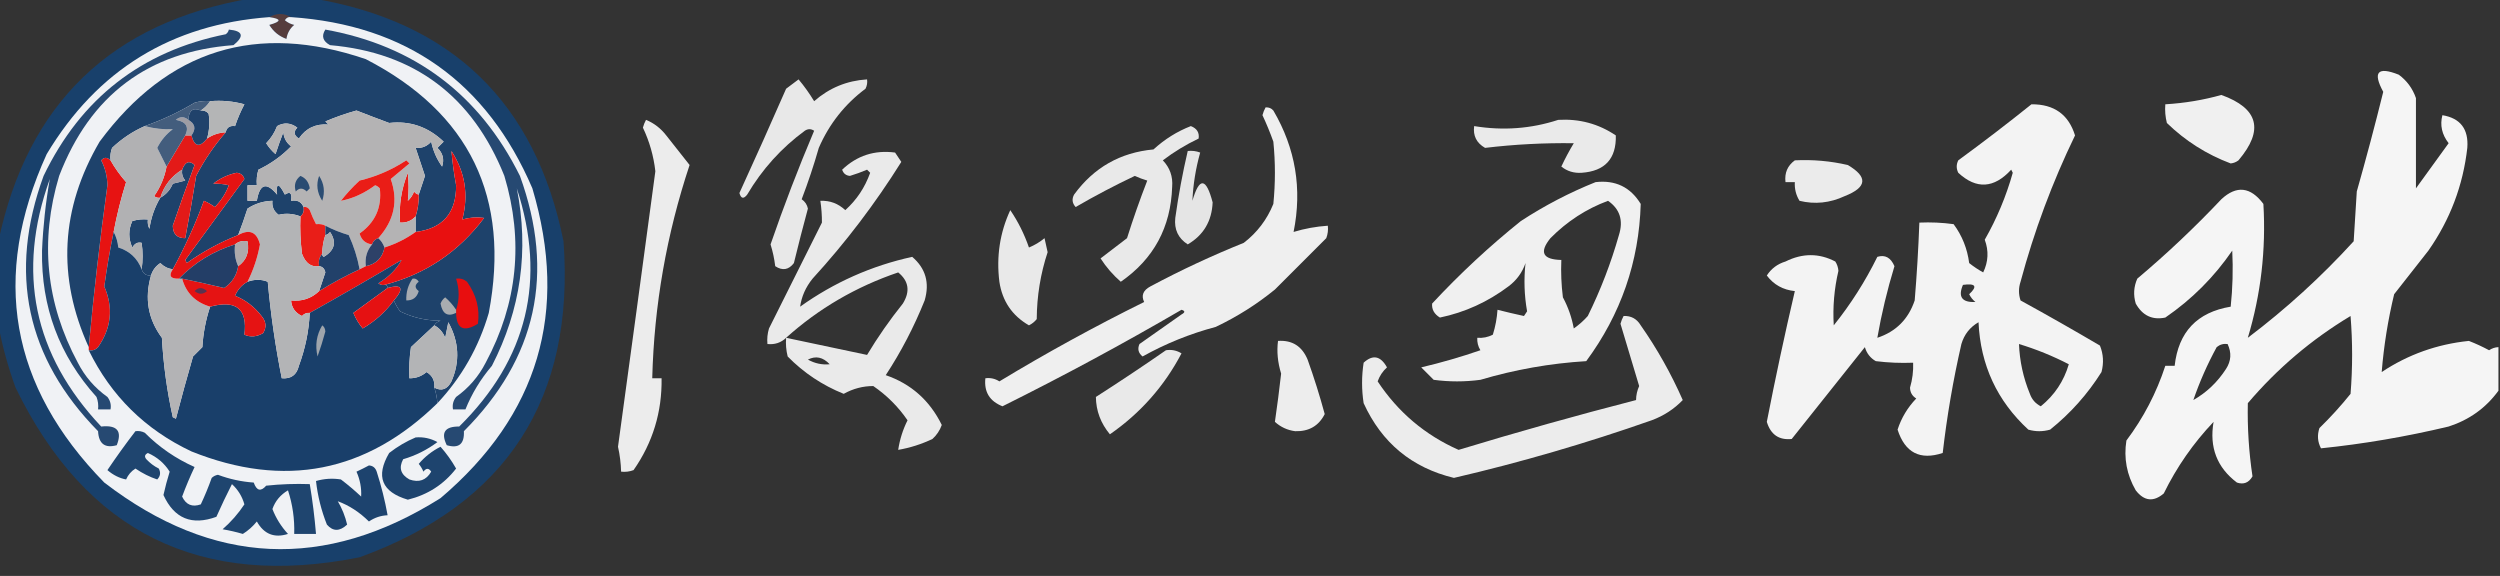<?xml version="1.0" encoding="UTF-8"?>
<!DOCTYPE svg PUBLIC "-//W3C//DTD SVG 1.1//EN" "http://www.w3.org/Graphics/SVG/1.1/DTD/svg11.dtd">
<svg xmlns="http://www.w3.org/2000/svg" version="1.1" width="803px" height="185px" style="shape-rendering:geometricPrecision; text-rendering:geometricPrecision; image-rendering:optimizeQuality; fill-rule:evenodd; clip-rule:evenodd" xmlns:xlink="http://www.w3.org/1999/xlink">
<rect width="100%" height="100%" fill="#333333" stroke="none"/>
<g><path style="opacity:1" fill="#18406b" d="M 80.5,-0.5 C 87.167,-0.5 93.833,-0.5 100.5,-0.5C 145.178,7.011 172.012,33.011 181,77.5C 184.694,127.971 162.861,161.804 115.5,179C 64.445,189.208 27.612,171.041 5,124.5C 2.583,117.87 0.749,111.203 -0.5,104.5C -0.5,95.5 -0.5,86.5 -0.5,77.5C 8.808,33.193 35.808,7.193 80.5,-0.5 Z"/></g>
<g><path style="opacity:1" fill="#563d3d" d="M 86.5,5.5 C 88.833,4.167 91.167,4.167 93.5,5.5C 92.624,5.369 91.957,5.702 91.5,6.5C 92.376,7.251 93.376,7.751 94.5,8C 93.107,9.171 92.273,10.671 92,12.5C 89.638,11.648 87.805,10.148 86.5,8C 90.456,6.886 90.456,6.053 86.5,5.5 Z"/></g>
<g><path style="opacity:0.953" fill="#fefefe" d="M 802.5,111.5 C 802.5,116.167 802.5,120.833 802.5,125.5C 798.474,131.026 793.14,134.859 786.5,137C 772.792,140.268 759.125,142.601 745.5,144C 744.409,141.936 744.242,139.769 745,137.5C 748.567,134.023 751.9,130.356 755,126.5C 755.667,118.167 755.667,109.833 755,101.5C 742.482,109.016 731.482,118.349 722,129.5C 721.838,137.408 722.338,145.242 723.5,153C 722.328,155.055 720.661,155.722 718.5,155C 712.092,150.161 709.592,143.661 711,135.5C 704.498,142.339 699.164,150.005 695,158.5C 691.706,161.311 688.706,160.978 686,157.5C 683.109,152.501 682.109,147.167 683,141.5C 688.488,134.191 692.655,126.191 695.5,117.5C 696.5,117.5 697.5,117.5 698.5,117.5C 699.706,106.628 705.706,100.294 716.5,98.5C 717.134,92.504 717.3,86.504 717,80.5C 711.167,89 704,96.167 695.5,102C 691.328,102.868 688.162,101.368 686,97.5C 685.182,94.773 685.348,92.106 686.5,89.5C 695.953,81.549 704.953,73.049 713.5,64C 718.376,59.477 722.876,59.977 727,65.5C 727.867,80.221 726.201,94.554 722,108.5C 734.283,99.217 745.617,88.884 756,77.5C 756.333,72.167 756.667,66.833 757,61.5C 760.032,50.821 762.865,40.154 765.5,29.5C 762.039,23.126 763.706,21.293 770.5,24C 773.106,25.938 774.939,28.438 776,31.5C 776.028,41.29 776.028,50.957 776,60.5C 779.5,55.667 783,50.833 786.5,46C 784.33,43.197 783.663,40.197 784.5,37C 790.284,37.967 792.951,41.467 792.5,47.5C 791.129,59.573 786.962,70.573 780,80.5C 776.333,85.167 772.667,89.833 769,94.5C 767.008,102.781 765.675,111.115 765,119.5C 773.465,113.879 782.799,110.546 793,109.5C 795.227,110.363 797.393,111.363 799.5,112.5C 800.417,111.873 801.417,111.539 802.5,111.5 Z M 704.5,128.5 C 706.509,122.65 709.009,116.983 712,111.5C 713.011,110.663 714.178,110.33 715.5,110.5C 716.823,113.281 716.656,115.947 715,118.5C 712.268,122.734 708.768,126.067 704.5,128.5 Z"/></g>
<g><path style="opacity:0.887" fill="#fefefe" d="M 256.5,25.5 C 258.346,27.7 260.012,30.033 261.5,32.5C 266.373,28.23 272.04,25.896 278.5,25.5C 278.649,26.552 278.483,27.552 278,28.5C 271.336,33.482 266.336,39.816 263,47.5C 261.391,53.112 259.558,58.612 257.5,64C 258.574,64.739 259.241,65.739 259.5,67C 257.922,72.812 256.422,78.645 255,84.5C 253.33,86.698 251.33,87.032 249,85.5C 248.713,83.109 248.213,80.776 247.5,78.5C 251.76,66.152 256.426,53.986 261.5,42C 260.5,41.333 259.5,41.333 258.5,42C 250.968,47.535 244.801,54.369 240,62.5C 238.844,63.993 238.01,63.826 237.5,62C 242.597,50.875 247.597,39.709 252.5,28.5C 253.901,27.479 255.235,26.479 256.5,25.5 Z"/></g>
<g><path style="opacity:0.933" fill="#fefefe" d="M 713.5,30.5 C 725.426,34.784 727.259,41.784 719,51.5C 718.275,52.059 717.442,52.392 716.5,52.5C 708.755,49.585 701.922,45.252 696,39.5C 695.505,37.527 695.338,35.527 695.5,33.5C 701.732,33.128 707.732,32.128 713.5,30.5 Z"/></g>
<g><path style="opacity:0.945" fill="#fefefe" d="M 652.5,33.5 C 659.759,33.443 664.426,36.777 666.5,43.5C 659.199,58.565 653.365,74.231 649,90.5C 648.333,92.5 648.333,94.5 649,96.5C 657.581,101.207 666.081,106.04 674.5,111C 675.61,113.737 675.777,116.571 675,119.5C 670.536,126.596 665.036,132.762 658.5,138C 656.167,138.667 653.833,138.667 651.5,138C 641.454,128.738 636.12,117.238 635.5,103.5C 632.744,105.091 630.911,107.424 630,110.5C 627.347,122.071 625.347,133.738 624,145.5C 616.718,147.908 611.885,145.408 609.5,138C 610.72,134.232 612.72,130.898 615.5,128C 614.196,127.196 613.529,126.029 613.5,124.5C 614.269,121.885 614.603,119.219 614.5,116.5C 610.486,116.666 606.486,116.499 602.5,116C 600.741,114.992 599.574,113.492 599,111.5C 591.167,121.333 583.333,131.167 575.5,141C 571.407,141.428 568.74,139.594 567.5,135.5C 570.247,121.433 573.247,107.433 576.5,93.5C 572.732,93.118 569.732,91.451 567.5,88.5C 568.924,86.282 570.924,84.782 573.5,84C 578.953,81.277 584.286,81.277 589.5,84C 590.081,84.893 590.415,85.893 590.5,87C 589.149,92.783 588.649,98.616 589,104.5C 594.456,97.702 599.123,90.369 603,82.5C 605.482,81.731 607.315,82.731 608.5,85.5C 606.173,93.138 604.339,100.805 603,108.5C 608.974,106.526 612.974,102.526 615,96.5C 615.69,88.174 616.19,79.841 616.5,71.5C 620.182,71.335 623.848,71.501 627.5,72C 630.237,75.705 631.903,79.871 632.5,84.5C 633.914,85.624 635.414,86.624 637,87.5C 638.659,84.055 638.826,80.555 637.5,77C 641.372,70.222 644.372,63.055 646.5,55.5C 646.333,55.167 646.167,54.833 646,54.5C 640.478,60.538 634.811,60.872 629,55.5C 628.333,54.167 628.333,52.833 629,51.5C 637.018,45.636 644.852,39.636 652.5,33.5 Z M 630.5,91.5 C 634.584,90.945 635.251,91.945 632.5,94.5C 632.977,95.478 633.643,96.311 634.5,97C 630.185,97.196 628.851,95.363 630.5,91.5 Z M 648.5,110.5 C 654.039,112.179 659.372,114.346 664.5,117C 662.91,122.426 659.91,126.926 655.5,130.5C 653.803,129.636 652.637,128.303 652,126.5C 649.882,121.362 648.715,116.029 648.5,110.5 Z"/></g>
<g><path style="opacity:0.923" fill="#fefefe" d="M 406.5,34.5 C 407.496,34.414 408.329,34.748 409,35.5C 416.131,47.656 418.297,60.656 415.5,74.5C 419.085,73.417 422.751,72.751 426.5,72.5C 426.657,73.873 426.49,75.207 426,76.5C 420.5,82 415,87.5 409.5,93C 403.673,97.75 397.34,101.75 390.5,105C 382.249,107.193 374.416,110.36 367,114.5C 365.635,113.407 365.301,112.074 366,110.5C 370.5,107.333 375,104.167 379.5,101C 380.696,100.346 380.696,99.846 379.5,99.5C 360.701,110.453 341.535,120.787 322,130.5C 317.873,128.878 316.04,125.878 316.5,121.5C 318.144,121.286 319.644,121.62 321,122.5C 336.099,113.365 351.599,104.865 367.5,97C 366.5,94.909 367.167,93.243 369.5,92C 379.259,86.787 389.259,82.12 399.5,78C 403.787,74.71 406.953,70.543 409,65.5C 409.667,58.833 409.667,52.167 409,45.5C 407.971,42.61 406.805,39.776 405.5,37C 405.743,36.098 406.077,35.265 406.5,34.5 Z"/></g>
<g><path style="opacity:0.907" fill="#fefefe" d="M 207.5,38.5 C 210.056,39.543 212.223,41.21 214,43.5C 216.514,46.678 219.014,49.844 221.5,53C 214.097,75.252 210.097,98.085 209.5,121.5C 210.5,121.5 211.5,121.5 212.5,121.5C 212.668,132.334 209.668,142.167 203.5,151C 202.207,151.49 200.873,151.657 199.5,151.5C 199.428,148.807 199.095,146.14 198.5,143.5C 202.541,114.006 206.541,84.506 210.5,55C 209.944,50.108 208.611,45.442 206.5,41C 206.743,40.098 207.077,39.265 207.5,38.5 Z"/></g>
<g><path style="opacity:0.899" fill="#fefefe" d="M 500.5,38.5 C 507.305,38.099 513.472,39.766 519,43.5C 519.182,50.986 515.516,54.986 508,55.5C 505.53,55.66 503.364,54.993 501.5,53.5C 502.706,50.921 504.039,48.421 505.5,46C 495.929,45.872 486.429,46.372 477,47.5C 474.259,45.933 473.092,43.599 473.5,40.5C 482.778,42.021 491.778,41.354 500.5,38.5 Z"/></g>
<g><path style="opacity:0.897" fill="#fefefe" d="M 382.5,40.5 C 384.446,41.254 385.279,42.588 385,44.5C 380.881,46.471 377.047,48.804 373.5,51.5C 375.766,53.87 376.766,56.703 376.5,60C 376.065,73.019 370.565,83.185 360,90.5C 357.483,88.316 355.317,85.816 353.5,83C 356.333,80.833 359.167,78.667 362,76.5C 363.971,70.252 366.138,64.086 368.5,58C 367.128,57.598 365.795,57.098 364.5,56.5C 358.009,59.578 351.675,62.912 345.5,66.5C 344.386,65.277 344.219,63.944 345,62.5C 351.343,53.814 359.843,48.981 370.5,48C 374.093,44.711 378.093,42.211 382.5,40.5 Z"/></g>
<g><path style="opacity:0.899" fill="#fefefe" d="M 252.5,108.5 C 250.858,110.081 248.858,110.747 246.5,110.5C 246.34,108.801 246.506,107.134 247,105.5C 252.667,94.167 258.333,82.833 264,71.5C 264.018,69.203 263.851,66.87 263.5,64.5C 266.588,64.377 269.255,65.377 271.5,67.5C 275.145,64.226 277.812,60.226 279.5,55.5C 279.167,55.167 278.833,54.833 278.5,54.5C 276.705,55.265 274.872,55.932 273,56.5C 271.72,56.386 270.887,55.72 270.5,54.5C 275.265,49.968 280.932,48.134 287.5,49C 288.167,50 288.833,51 289.5,52C 281.151,65.352 271.651,77.852 261,89.5C 258.796,92.23 257.463,95.23 257,98.5C 267.92,90.706 279.92,85.373 293,82.5C 297.321,86.181 298.654,90.848 297,96.5C 293.567,105.037 289.401,113.037 284.5,120.5C 292.636,123.296 298.636,128.629 302.5,136.5C 301.872,138.258 300.872,139.758 299.5,141C 295.979,142.674 292.313,143.84 288.5,144.5C 288.998,141.171 289.998,138.005 291.5,135C 288.543,130.675 284.876,127.009 280.5,124C 277.169,123.996 274.002,124.829 271,126.5C 264.14,123.74 258.14,119.74 253,114.5C 252.505,112.527 252.338,110.527 252.5,108.5 Z M 252.5,108.5 C 262.943,99.105 274.943,92.105 288.5,87.5C 291.905,90.266 292.405,93.6 290,97.5C 285.797,102.738 281.964,108.238 278.5,114C 269.889,112.183 261.223,110.35 252.5,108.5 Z M 259.5,115.5 C 262.019,114.206 264.352,114.706 266.5,117C 264.041,117.239 261.707,116.739 259.5,115.5 Z"/></g>
<g><path style="opacity:0.878" fill="#fefefe" d="M 381.5,48.5 C 382.873,48.343 384.207,48.51 385.5,49C 384.068,54.093 383.234,59.259 383,64.5C 385.226,56.83 387.393,56.997 389.5,65C 389.239,71.034 386.573,75.534 381.5,78.5C 378.433,76.531 377.1,73.698 377.5,70C 378.514,62.762 379.848,55.595 381.5,48.5 Z"/></g>
<g><path style="opacity:0.904" fill="#fefefe" d="M 576.5,51.5 C 582.245,51.211 587.912,51.711 593.5,53C 600.053,56.834 599.72,60.168 592.5,63C 587.756,65.205 582.923,65.705 578,64.5C 576.872,62.655 576.372,60.655 576.5,58.5C 575.5,58.5 574.5,58.5 573.5,58.5C 573.15,55.547 574.15,53.213 576.5,51.5 Z"/></g>
<g><path style="opacity:0.927" fill="#fefefe" d="M 512.5,58.5 C 518.872,57.77 523.706,60.103 527,65.5C 526.456,84.104 520.623,100.937 509.5,116C 497.933,116.706 486.6,118.706 475.5,122C 470.5,122.667 465.5,122.667 460.5,122C 459.167,120.667 457.833,119.333 456.5,118C 462.952,116.479 469.285,114.645 475.5,112.5C 474.754,111.264 474.421,109.93 474.5,108.5C 476.262,108.643 477.929,108.309 479.5,107.5C 480.318,104.893 480.818,102.226 481,99.5C 483.796,100.211 486.63,100.878 489.5,101.5C 489.833,101 490.167,100.5 490.5,100C 489.593,94.846 489.426,89.68 490,84.5C 488.939,87.562 487.106,90.062 484.5,92C 477.828,97.006 470.495,100.339 462.5,102C 460.671,100.887 459.837,99.387 460,97.5C 468.898,87.932 478.398,79.099 488.5,71C 496.152,66.009 504.152,61.842 512.5,58.5 Z M 516.5,64.5 C 520.314,67.152 521.481,70.819 520,75.5C 517.452,84.48 514.118,93.147 510,101.5C 508.649,103.019 507.149,104.352 505.5,105.5C 504.858,101.977 503.692,98.644 502,95.5C 501.501,91.514 501.334,87.514 501.5,83.5C 495.501,83.364 494.334,81.031 498,76.5C 503.373,71.077 509.54,67.077 516.5,64.5 Z"/></g>
<g><path style="opacity:1" fill="#f0f2f5" d="M 86.5,5.5 C 90.456,6.053 90.456,6.886 86.5,8C 87.805,10.148 89.638,11.648 92,12.5C 92.273,10.671 93.107,9.171 94.5,8C 93.376,7.751 92.376,7.251 91.5,6.5C 91.957,5.702 92.624,5.369 93.5,5.5C 130.537,8.036 156.371,26.369 171,60.5C 182.78,100.153 172.947,133.32 141.5,160C 104.32,183.408 68.32,181.741 33.5,155C 3.212,124.107 -2.955,88.94 15,49.5C 31.203,22.48 55.037,7.813 86.5,5.5 Z"/></g>
<g><path style="opacity:1" fill="#e71312" d="M 35.5,51.5 C 36.912,53.98 38.578,56.313 40.5,58.5C 38.849,63.769 37.516,69.102 36.5,74.5C 35.316,80.258 34.316,86.091 33.5,92C 36.451,98.85 35.784,105.35 31.5,111.5C 30.675,112.386 29.675,112.719 28.5,112.5C 28.5,112.167 28.5,111.833 28.5,111.5C 30.108,94.126 32.108,76.793 34.5,59.5C 34.448,56.678 33.781,54.011 32.5,51.5C 33.425,50.438 34.425,50.438 35.5,51.5 Z"/></g>
<g><path style="opacity:1" fill="#1e426b" d="M 140.5,129.5 C 140.371,127.784 140.038,126.117 139.5,124.5C 141.829,125.749 143.662,125.082 145,122.5C 147.789,116.115 147.456,109.782 144,103.5C 143.667,105.167 143.333,106.833 143,108.5C 142.26,106.681 141.093,105.348 139.5,104.5C 139.918,103.778 140.584,103.278 141.5,103C 136.9,103.011 132.567,102.011 128.5,100C 127.695,98.887 127.028,97.721 126.5,96.5C 129.858,92.564 129.192,91.23 124.5,92.5C 124.5,91.833 124.167,91.5 123.5,91.5C 136.615,88.1 147.282,80.933 155.5,70C 153.153,69.666 150.819,69.833 148.5,70.5C 150.569,62.603 149.402,55.269 145,48.5C 145.316,52.126 145.816,55.793 146.5,59.5C 146.557,68.422 142.223,73.422 133.5,74.5C 133.5,72.833 133.5,71.167 133.5,69.5C 134.219,67.236 134.552,64.903 134.5,62.5C 135.129,60.535 135.796,58.535 136.5,56.5C 135.471,53.486 134.471,50.486 133.5,47.5C 135.492,47.672 137.158,47.005 138.5,45.5C 139.115,48.436 140.282,51.103 142,53.5C 142.756,51.191 142.256,49.191 140.5,47.5C 141.167,46.833 141.833,46.167 142.5,45.5C 137.496,40.733 131.663,38.733 125,39.5C 121.537,38.218 118.037,36.885 114.5,35.5C 111.056,36.468 107.722,37.635 104.5,39C 104.833,39.333 105.167,39.667 105.5,40C 101.394,39.694 98.228,41.194 96,44.5C 94.383,43.464 94.216,42.297 95.5,41C 93.376,39.418 91.21,39.251 89,40.5C 88.211,42.58 87.044,44.413 85.5,46C 86.319,47.319 87.319,48.486 88.5,49.5C 89.272,47.138 90.105,44.804 91,42.5C 91.199,44.403 92.032,45.903 93.5,47C 90.449,50.136 86.949,52.636 83,54.5C 82.507,56.134 82.34,57.801 82.5,59.5C 81.5,59.5 80.5,59.5 79.5,59.5C 79.5,61.167 79.5,62.833 79.5,64.5C 80.5,64.5 81.5,64.5 82.5,64.5C 83.396,59.032 85.562,58.366 89,62.5C 88.651,58.624 89.484,58.624 91.5,62.5C 93.214,61.392 93.881,62.058 93.5,64.5C 95.483,64.157 96.817,64.823 97.5,66.5C 97.737,67.791 97.404,68.791 96.5,69.5C 94.109,68.592 91.776,68.426 89.5,69C 87.963,67.89 87.296,66.39 87.5,64.5C 84.593,64.575 81.927,65.409 79.5,67C 78.57,69.907 77.57,72.74 76.5,75.5C 70.657,77.836 65.157,80.836 60,84.5C 59.833,84.167 59.667,83.833 59.5,83.5C 65.833,74.833 72.167,66.167 78.5,57.5C 78.113,56.28 77.28,55.614 76,55.5C 73.21,56.094 70.71,57.261 68.5,59C 70.313,58.954 71.979,59.12 73.5,59.5C 72.499,62.173 70.999,64.507 69,66.5C 67.915,65.707 66.748,65.04 65.5,64.5C 62.706,72.087 59.373,79.42 55.5,86.5C 53.956,86.297 52.622,85.63 51.5,84.5C 50.016,85.467 49.016,86.8 48.5,88.5C 46.973,88.573 45.973,87.906 45.5,86.5C 45.909,83.678 45.909,80.844 45.5,78C 44.258,77.689 43.258,78.189 42.5,79.5C 41.218,76.628 41.218,73.795 42.5,71C 44.134,70.507 45.801,70.34 47.5,70.5C 47.35,71.552 47.517,72.552 48,73.5C 48.523,69.858 49.69,66.524 51.5,63.5C 53.339,62.492 54.672,60.992 55.5,59C 56.833,58.667 58.167,58.333 59.5,58C 58.663,56.989 58.33,55.822 58.5,54.5C 59.465,51.915 60.799,51.415 62.5,53C 60.066,59.468 57.733,65.968 55.5,72.5C 55.545,75.189 56.879,76.523 59.5,76.5C 60.775,69.87 61.941,63.204 63,56.5C 65.664,51.364 68.831,46.697 72.5,42.5C 72.821,40.952 73.821,40.285 75.5,40.5C 76.294,38.127 77.294,35.794 78.5,33.5C 74.893,32.511 71.226,32.177 67.5,32.5C 65.801,32.34 64.134,32.507 62.5,33C 57.394,36.048 52.06,38.548 46.5,40.5C 42.61,42.219 39.11,44.552 36,47.5C 35.51,48.793 35.343,50.127 35.5,51.5C 34.425,50.438 33.425,50.438 32.5,51.5C 33.781,54.011 34.448,56.678 34.5,59.5C 32.108,76.793 30.108,94.126 28.5,111.5C 18.272,89.004 19.438,67.004 32,45.5C 53.963,15.88 82.463,7.047 117.5,19C 150.861,36.224 164.027,63.391 157,100.5C 153.778,111.533 148.278,121.2 140.5,129.5 Z"/></g>
<g><path style="opacity:1" fill="#e91b16" d="M 134.5,62.5 C 134.552,64.903 134.219,67.236 133.5,69.5C 132.18,70.942 130.514,71.609 128.5,71.5C 128.087,65.963 128.92,60.63 131,55.5C 131.32,58.54 131.32,61.54 131,64.5C 131.915,63.672 132.581,62.672 133,61.5C 133.383,62.056 133.883,62.389 134.5,62.5 Z"/></g>
<g><path style="opacity:1" fill="#e31a18" d="M 72.5,42.5 C 68.831,46.697 65.664,51.364 63,56.5C 61.941,63.204 60.775,69.87 59.5,76.5C 56.879,76.523 55.545,75.189 55.5,72.5C 57.733,65.968 60.066,59.468 62.5,53C 60.799,51.415 59.465,51.915 58.5,54.5C 55.027,56.637 52.694,59.637 51.5,63.5C 50.761,63.631 50.094,63.464 49.5,63C 51.533,60.104 52.866,56.937 53.5,53.5C 55.472,50.235 57.472,46.901 59.5,43.5C 60.167,43.5 60.833,43.5 61.5,43.5C 62.461,47.143 64.128,47.476 66.5,44.5C 68.297,43.27 70.297,42.604 72.5,42.5 Z"/></g>
<g><path style="opacity:1" fill="#9e9ba3" d="M 58.5,54.5 C 58.33,55.822 58.663,56.989 59.5,58C 58.167,58.333 56.833,58.667 55.5,59C 54.672,60.992 53.339,62.492 51.5,63.5C 52.694,59.637 55.027,56.637 58.5,54.5 Z"/></g>
<g><path style="opacity:1" fill="#b1b1b3" d="M 46.5,40.5 C 49.478,41.305 52.478,41.638 55.5,41.5C 53.367,43.09 51.701,45.09 50.5,47.5C 51.548,49.597 52.548,51.597 53.5,53.5C 52.866,56.937 51.533,60.104 49.5,63C 50.094,63.464 50.761,63.631 51.5,63.5C 49.69,66.524 48.523,69.858 48,73.5C 47.517,72.552 47.35,71.552 47.5,70.5C 45.801,70.34 44.134,70.507 42.5,71C 41.218,73.795 41.218,76.628 42.5,79.5C 43.258,78.189 44.258,77.689 45.5,78C 45.909,80.844 45.909,83.678 45.5,86.5C 44.13,82.963 41.63,80.63 38,79.5C 37.802,77.618 37.302,75.952 36.5,74.5C 37.516,69.102 38.849,63.769 40.5,58.5C 38.578,56.313 36.912,53.98 35.5,51.5C 35.343,50.127 35.51,48.793 36,47.5C 39.11,44.552 42.61,42.219 46.5,40.5 Z"/></g>
<g><path style="opacity:1" fill="#9e9da4" d="M 60.5,38.5 C 62.69,39.748 63.023,41.414 61.5,43.5C 60.833,43.5 60.167,43.5 59.5,43.5C 60.795,40.745 59.795,39.078 56.5,38.5C 57.808,37.374 59.142,37.374 60.5,38.5 Z"/></g>
<g><path style="opacity:1" fill="#435d7d" d="M 67.5,32.5 C 66.694,33.728 65.694,34.728 64.5,35.5C 61.98,34.45 60.646,35.45 60.5,38.5C 59.142,37.374 57.808,37.374 56.5,38.5C 59.795,39.078 60.795,40.745 59.5,43.5C 57.472,46.901 55.472,50.235 53.5,53.5C 52.548,51.597 51.548,49.597 50.5,47.5C 51.701,45.09 53.367,43.09 55.5,41.5C 52.478,41.638 49.478,41.305 46.5,40.5C 52.06,38.548 57.394,36.048 62.5,33C 64.134,32.507 65.801,32.34 67.5,32.5 Z"/></g>
<g><path style="opacity:1" fill="#20426b" d="M 64.5,35.5 C 65.496,35.414 66.329,35.748 67,36.5C 67.43,39.192 67.263,41.859 66.5,44.5C 64.128,47.476 62.461,47.143 61.5,43.5C 63.023,41.414 62.69,39.748 60.5,38.5C 60.646,35.45 61.98,34.45 64.5,35.5 Z"/></g>
<g><path style="opacity:1" fill="#b4b3b4" d="M 134.5,62.5 C 133.883,62.389 133.383,62.056 133,61.5C 132.581,62.672 131.915,63.672 131,64.5C 131.32,61.54 131.32,58.54 131,55.5C 128.92,60.63 128.087,65.963 128.5,71.5C 130.514,71.609 132.18,70.942 133.5,69.5C 133.5,71.167 133.5,72.833 133.5,74.5C 130.485,76.674 127.151,78.341 123.5,79.5C 123.068,78.29 122.401,77.29 121.5,76.5C 126.634,70.811 127.968,64.478 125.5,57.5C 127.5,55.833 129.5,54.167 131.5,52.5C 131.167,52.167 130.833,51.833 130.5,51.5C 125.894,54.537 120.894,56.703 115.5,58C 113.316,60.017 111.316,62.183 109.5,64.5C 113.265,63.798 116.932,62.131 120.5,59.5C 121.086,59.709 121.586,60.043 122,60.5C 122.7,66.602 120.533,71.435 115.5,75C 116.072,77.074 117.405,78.24 119.5,78.5C 117.832,80.479 117.166,82.812 117.5,85.5C 116.833,85.833 116.167,86.167 115.5,86.5C 114.799,82.699 113.632,79.032 112,75.5C 109.372,74.723 106.872,73.723 104.5,72.5C 103.769,72.058 102.769,71.891 101.5,72C 100.74,70.559 100.074,69.059 99.5,67.5C 99.043,66.703 98.376,66.369 97.5,66.5C 96.817,64.823 95.483,64.157 93.5,64.5C 93.881,62.058 93.214,61.392 91.5,62.5C 89.484,58.624 88.651,58.624 89,62.5C 85.562,58.366 83.396,59.032 82.5,64.5C 81.5,64.5 80.5,64.5 79.5,64.5C 79.5,62.833 79.5,61.167 79.5,59.5C 80.5,59.5 81.5,59.5 82.5,59.5C 82.34,57.801 82.507,56.134 83,54.5C 86.949,52.636 90.449,50.136 93.5,47C 92.032,45.903 91.199,44.403 91,42.5C 90.105,44.804 89.272,47.138 88.5,49.5C 87.319,48.486 86.319,47.319 85.5,46C 87.044,44.413 88.211,42.58 89,40.5C 91.21,39.251 93.376,39.418 95.5,41C 94.216,42.297 94.383,43.464 96,44.5C 98.228,41.194 101.394,39.694 105.5,40C 105.167,39.667 104.833,39.333 104.5,39C 107.722,37.635 111.056,36.468 114.5,35.5C 118.037,36.885 121.537,38.218 125,39.5C 131.663,38.733 137.496,40.733 142.5,45.5C 141.833,46.167 141.167,46.833 140.5,47.5C 142.256,49.191 142.756,51.191 142,53.5C 140.282,51.103 139.115,48.436 138.5,45.5C 137.158,47.005 135.492,47.672 133.5,47.5C 134.471,50.486 135.471,53.486 136.5,56.5C 135.796,58.535 135.129,60.535 134.5,62.5 Z"/></g>
<g><path style="opacity:1" fill="#2b4d73" d="M 102.5,56.5 C 104.117,58.98 104.45,61.646 103.5,64.5C 101.83,61.887 101.497,59.221 102.5,56.5 Z"/></g>
<g><path style="opacity:1" fill="#294b72" d="M 96.5,56.5 C 98.185,57.184 99.185,58.517 99.5,60.5C 99.167,60.833 98.833,61.167 98.5,61.5C 97.28,60.289 96.113,60.289 95,61.5C 94.36,59.457 94.86,57.79 96.5,56.5 Z"/></g>
<g><path style="opacity:1" fill="#ea1d17" d="M 121.5,76.5 C 120.5,76.833 119.833,77.5 119.5,78.5C 117.405,78.24 116.072,77.074 115.5,75C 120.533,71.435 122.7,66.602 122,60.5C 121.586,60.043 121.086,59.709 120.5,59.5C 116.932,62.131 113.265,63.798 109.5,64.5C 111.316,62.183 113.316,60.017 115.5,58C 120.894,56.703 125.894,54.537 130.5,51.5C 130.833,51.833 131.167,52.167 131.5,52.5C 129.5,54.167 127.5,55.833 125.5,57.5C 127.968,64.478 126.634,70.811 121.5,76.5 Z"/></g>
<g><path style="opacity:1" fill="#b4b5b6" d="M 67.5,32.5 C 71.226,32.177 74.893,32.511 78.5,33.5C 77.294,35.794 76.294,38.127 75.5,40.5C 73.821,40.285 72.821,40.952 72.5,42.5C 70.297,42.604 68.297,43.27 66.5,44.5C 67.263,41.859 67.43,39.192 67,36.5C 66.329,35.748 65.496,35.414 64.5,35.5C 65.694,34.728 66.694,33.728 67.5,32.5 Z"/></g>
<g><path style="opacity:1" fill="#e81010" d="M 123.5,91.5 C 122.761,91.631 122.094,91.464 121.5,91C 124.837,88.998 127.337,86.498 129,83.5C 119.186,89.32 109.352,94.987 99.5,100.5C 98.504,100.414 97.671,100.748 97,101.5C 94.828,100.491 93.662,98.824 93.5,96.5C 97.003,96.871 100.003,95.871 102.5,93.5C 106.674,90.912 111.007,88.579 115.5,86.5C 116.167,86.167 116.833,85.833 117.5,85.5C 120.838,84.823 122.838,82.823 123.5,79.5C 127.151,78.341 130.485,76.674 133.5,74.5C 142.223,73.422 146.557,68.422 146.5,59.5C 145.816,55.793 145.316,52.126 145,48.5C 149.402,55.269 150.569,62.603 148.5,70.5C 150.819,69.833 153.153,69.666 155.5,70C 147.282,80.933 136.615,88.1 123.5,91.5 Z"/></g>
<g><path style="opacity:0.895" fill="#fefefe" d="M 324.5,67.5 C 326.986,71.138 328.986,75.138 330.5,79.5C 332.332,78.751 333.999,77.751 335.5,76.5C 335.833,78 336.167,79.5 336.5,81C 334.21,87.944 333.043,95.111 333,102.5C 332.311,103.357 331.478,104.023 330.5,104.5C 325.107,101.392 321.941,96.725 321,90.5C 319.989,82.401 321.156,74.734 324.5,67.5 Z"/></g>
<g><path style="opacity:1" fill="#e91e18" d="M 97.5,66.5 C 98.376,66.369 99.043,66.703 99.5,67.5C 100.074,69.059 100.74,70.559 101.5,72C 102.769,71.891 103.769,72.058 104.5,72.5C 104.5,73.5 104.5,74.5 104.5,75.5C 103.85,77.435 103.517,79.435 103.5,81.5C 102.566,82.568 102.232,83.901 102.5,85.5C 99.962,85.882 98.129,84.549 97,81.5C 96.501,77.514 96.335,73.514 96.5,69.5C 97.404,68.791 97.737,67.791 97.5,66.5 Z"/></g>
<g><path style="opacity:1" fill="#264972" d="M 104.5,9.5 C 133.187,14.683 154.02,30.349 167,56.5C 178.346,87.78 172.346,115.113 149,138.5C 149.203,142.637 147.37,144.137 143.5,143C 141.531,138.953 142.864,136.953 147.5,137C 169.432,115.346 175.599,89.846 166,60.5C 169.962,80.436 167.295,99.436 158,117.5C 154.373,121.767 151.539,126.434 149.5,131.5C 148.167,131.5 146.833,131.5 145.5,131.5C 145.238,130.022 145.571,128.689 146.5,127.5C 150.542,124.622 153.709,120.955 156,116.5C 166.254,97.377 168.254,77.377 162,56.5C 151.742,30.865 133.075,16.865 106,14.5C 103.676,13.225 103.176,11.558 104.5,9.5 Z"/></g>
<g><path style="opacity:1" fill="#264972" d="M 73.5,9.5 C 78.049,9.932 78.549,11.599 75,14.5C 47.646,16.547 28.98,30.547 19,56.5C 12.734,77.391 14.734,97.391 25,116.5C 27.261,120.929 30.428,124.596 34.5,127.5C 35.429,128.689 35.762,130.022 35.5,131.5C 34.167,131.5 32.833,131.5 31.5,131.5C 31.657,130.127 31.49,128.793 31,127.5C 19.027,114.203 13.193,98.536 13.5,80.5C 13.83,72.709 14.663,65.043 16,57.5C 5.245,87.392 10.745,113.892 32.5,137C 37.637,136.453 39.303,138.453 37.5,143C 33.707,144.052 31.707,142.552 31.5,138.5C 8.444,115.001 2.61,87.668 14,56.5C 25.963,31.606 45.463,16.439 72.5,11C 73.056,10.617 73.389,10.117 73.5,9.5 Z"/></g>
<g><path style="opacity:1" fill="#22416a" d="M 104.5,72.5 C 106.872,73.723 109.372,74.723 112,75.5C 113.632,79.032 114.799,82.699 115.5,86.5C 111.007,88.579 106.674,90.912 102.5,93.5C 103.156,91.516 103.822,89.516 104.5,87.5C 104.253,86.287 103.586,85.62 102.5,85.5C 102.232,83.901 102.566,82.568 103.5,81.5C 103.435,81.938 103.601,82.272 104,82.5C 107.523,80.411 108.19,77.745 106,74.5C 105.617,75.056 105.117,75.389 104.5,75.5C 104.5,74.5 104.5,73.5 104.5,72.5 Z"/></g>
<g><path style="opacity:1" fill="#a9acaf" d="M 103.5,81.5 C 103.517,79.435 103.85,77.435 104.5,75.5C 105.117,75.389 105.617,75.056 106,74.5C 108.19,77.745 107.523,80.411 104,82.5C 103.601,82.272 103.435,81.938 103.5,81.5 Z"/></g>
<g><path style="opacity:1" fill="#193f6a" d="M 36.5,74.5 C 37.302,75.952 37.802,77.618 38,79.5C 41.63,80.63 44.13,82.963 45.5,86.5C 45.973,87.906 46.973,88.573 48.5,88.5C 46.376,95.814 47.543,102.48 52,108.5C 52.475,117.14 53.642,125.64 55.5,134C 55.833,134.167 56.167,134.333 56.5,134.5C 58.249,127.799 60.082,121.133 62,114.5C 63,113.5 64,112.5 65,111.5C 65.266,107.019 66.099,102.686 67.5,98.5C 75.872,96.223 79.538,99.223 78.5,107.5C 80.466,108.372 82.466,108.205 84.5,107C 85.672,105.132 85.505,103.298 84,101.5C 81.713,98.538 78.88,96.371 75.5,95C 76.328,93.008 77.661,91.508 79.5,90.5C 81.752,89.667 83.919,89.667 86,90.5C 86.954,100.954 88.454,111.287 90.5,121.5C 93.48,121.759 95.313,120.426 96,117.5C 98.051,111.978 99.218,106.311 99.5,100.5C 109.352,94.987 119.186,89.32 129,83.5C 127.337,86.498 124.837,88.998 121.5,91C 122.094,91.464 122.761,91.631 123.5,91.5C 124.167,91.5 124.5,91.833 124.5,92.5C 120.852,95.142 117.185,97.809 113.5,100.5C 114.248,102.332 115.248,103.999 116.5,105.5C 120.502,103.161 123.835,100.161 126.5,96.5C 127.028,97.721 127.695,98.887 128.5,100C 132.567,102.011 136.9,103.011 141.5,103C 140.584,103.278 139.918,103.778 139.5,104.5C 137.006,106.799 134.506,109.133 132,111.5C 131.502,114.817 131.335,118.15 131.5,121.5C 133.6,121.523 135.433,120.856 137,119.5C 138.876,120.619 139.709,122.286 139.5,124.5C 140.038,126.117 140.371,127.784 140.5,129.5C 117.694,151.793 91.361,156.96 61.5,145C 46.673,138.006 35.673,127.173 28.5,112.5C 29.675,112.719 30.675,112.386 31.5,111.5C 35.784,105.35 36.451,98.85 33.5,92C 34.316,86.091 35.316,80.258 36.5,74.5 Z"/></g>
<g><path style="opacity:1" fill="#2d4168" d="M 121.5,76.5 C 122.401,77.29 123.068,78.29 123.5,79.5C 122.838,82.823 120.838,84.823 117.5,85.5C 117.166,82.812 117.832,80.479 119.5,78.5C 119.833,77.5 120.5,76.833 121.5,76.5 Z"/></g>
<g><path style="opacity:1" fill="#b3b4b6" d="M 96.5,69.5 C 96.335,73.514 96.501,77.514 97,81.5C 98.129,84.549 99.962,85.882 102.5,85.5C 103.586,85.62 104.253,86.287 104.5,87.5C 103.822,89.516 103.156,91.516 102.5,93.5C 100.003,95.871 97.003,96.871 93.5,96.5C 93.662,98.824 94.828,100.491 97,101.5C 97.671,100.748 98.504,100.414 99.5,100.5C 99.218,106.311 98.051,111.978 96,117.5C 95.313,120.426 93.48,121.759 90.5,121.5C 88.454,111.287 86.954,100.954 86,90.5C 83.919,89.667 81.752,89.667 79.5,90.5C 81.388,86.715 82.721,82.715 83.5,78.5C 82.48,74.491 80.146,73.491 76.5,75.5C 77.57,72.74 78.57,69.907 79.5,67C 81.927,65.409 84.593,64.575 87.5,64.5C 87.296,66.39 87.963,67.89 89.5,69C 91.776,68.426 94.109,68.592 96.5,69.5 Z"/></g>
<g><path style="opacity:1" fill="#b3b3b5" d="M 55.5,86.5 C 54.086,88.598 54.752,89.598 57.5,89.5C 57.833,89.5 58.167,89.5 58.5,89.5C 59.775,94.109 62.775,97.109 67.5,98.5C 66.099,102.686 65.266,107.019 65,111.5C 64,112.5 63,113.5 62,114.5C 60.082,121.133 58.249,127.799 56.5,134.5C 56.167,134.333 55.833,134.167 55.5,134C 53.642,125.64 52.475,117.14 52,108.5C 47.543,102.48 46.376,95.814 48.5,88.5C 49.016,86.8 50.016,85.467 51.5,84.5C 52.622,85.63 53.956,86.297 55.5,86.5 Z"/></g>
<g><path style="opacity:1" fill="#e80e0f" d="M 146.5,100.5 C 146.5,100.167 146.5,99.833 146.5,99.5C 147.59,96.319 147.59,92.986 146.5,89.5C 147.822,89.33 148.989,89.663 150,90.5C 153.004,94.688 154.171,99.188 153.5,104C 148.939,106.797 146.606,105.631 146.5,100.5 Z"/></g>
<g><path style="opacity:1" fill="#e51313" d="M 76.5,75.5 C 80.146,73.491 82.48,74.491 83.5,78.5C 82.721,82.715 81.388,86.715 79.5,90.5C 77.661,91.508 76.328,93.008 75.5,95C 78.88,96.371 81.713,98.538 84,101.5C 85.505,103.298 85.672,105.132 84.5,107C 82.466,108.205 80.466,108.372 78.5,107.5C 79.538,99.223 75.872,96.223 67.5,98.5C 62.775,97.109 59.775,94.109 58.5,89.5C 63.006,90.418 67.506,91.418 72,92.5C 74.508,90.819 76.008,88.486 76.5,85.5C 79.172,83.609 80.172,80.942 79.5,77.5C 77.901,77.232 76.568,77.566 75.5,78.5C 68.523,80.651 62.523,84.318 57.5,89.5C 54.752,89.598 54.086,88.598 55.5,86.5C 59.373,79.42 62.706,72.087 65.5,64.5C 66.748,65.04 67.915,65.707 69,66.5C 70.999,64.507 72.499,62.173 73.5,59.5C 71.979,59.12 70.313,58.954 68.5,59C 70.71,57.261 73.21,56.094 76,55.5C 77.28,55.614 78.113,56.28 78.5,57.5C 72.167,66.167 65.833,74.833 59.5,83.5C 59.667,83.833 59.833,84.167 60,84.5C 65.157,80.836 70.657,77.836 76.5,75.5 Z"/></g>
<g><path style="opacity:1" fill="#593350" d="M 62.5,93.5 C 63.708,92.218 65.042,92.218 66.5,93.5C 65.192,94.626 63.858,94.626 62.5,93.5 Z"/></g>
<g><path style="opacity:1" fill="#ada9ac" d="M 76.5,85.5 C 75.532,83.393 75.198,81.059 75.5,78.5C 76.568,77.566 77.901,77.232 79.5,77.5C 80.172,80.942 79.172,83.609 76.5,85.5 Z"/></g>
<g><path style="opacity:1" fill="#233e67" d="M 75.5,78.5 C 75.198,81.059 75.532,83.393 76.5,85.5C 76.008,88.486 74.508,90.819 72,92.5C 67.506,91.418 63.006,90.418 58.5,89.5C 58.167,89.5 57.833,89.5 57.5,89.5C 62.523,84.318 68.523,80.651 75.5,78.5 Z"/></g>
<g><path style="opacity:1" fill="#a8acb1" d="M 132.5,89.5 C 133.376,89.369 134.043,89.703 134.5,90.5C 133.167,91.5 133.167,92.5 134.5,93.5C 133.923,95.55 132.59,96.55 130.5,96.5C 130.4,93.891 131.067,91.558 132.5,89.5 Z"/></g>
<g><path style="opacity:1" fill="#e51112" d="M 126.5,96.5 C 123.835,100.161 120.502,103.161 116.5,105.5C 115.248,103.999 114.248,102.332 113.5,100.5C 117.185,97.809 120.852,95.142 124.5,92.5C 129.192,91.23 129.858,92.564 126.5,96.5 Z"/></g>
<g><path style="opacity:1" fill="#a8acb0" d="M 146.5,99.5 C 146.5,99.833 146.5,100.167 146.5,100.5C 143.778,101.839 142.111,100.839 141.5,97.5C 141.808,96.692 142.308,96.025 143,95.5C 144.376,96.705 145.542,98.038 146.5,99.5 Z"/></g>
<g><path style="opacity:0.913" fill="#fefefe" d="M 521.5,101.5 C 523.903,101.393 525.736,102.393 527,104.5C 532.26,112.014 536.76,120.014 540.5,128.5C 537.715,131.4 534.382,133.566 530.5,135C 509.566,142.354 488.4,148.521 467,153.5C 453.478,150.229 443.812,142.229 438,129.5C 437.333,125.167 437.333,120.833 438,116.5C 440.946,113.8 443.446,114.3 445.5,118C 444.128,119.242 443.128,120.742 442.5,122.5C 449.061,132.401 457.728,139.734 468.5,144.5C 487.403,138.754 506.403,133.42 525.5,128.5C 525.519,126.94 525.852,125.44 526.5,124C 524.5,117.333 522.5,110.667 520.5,104C 520.743,103.098 521.077,102.265 521.5,101.5 Z"/></g>
<g><path style="opacity:1" fill="#b3b4b6" d="M 139.5,124.5 C 139.709,122.286 138.876,120.619 137,119.5C 135.433,120.856 133.6,121.523 131.5,121.5C 131.335,118.15 131.502,114.817 132,111.5C 134.506,109.133 137.006,106.799 139.5,104.5C 141.093,105.348 142.26,106.681 143,108.5C 143.333,106.833 143.667,105.167 144,103.5C 147.456,109.782 147.789,116.115 145,122.5C 143.662,125.082 141.829,125.749 139.5,124.5 Z"/></g>
<g><path style="opacity:1" fill="#9fa5ac" d="M 103.5,104.5 C 104.124,104.917 104.457,105.584 104.5,106.5C 103.768,109.197 102.934,111.864 102,114.5C 101.153,110.928 101.653,107.594 103.5,104.5 Z"/></g>
<g><path style="opacity:0.914" fill="#fefefe" d="M 410.5,109.5 C 415.048,109.199 418.215,111.199 420,115.5C 422.063,121.252 423.897,127.085 425.5,133C 423.587,136.794 420.42,138.628 416,138.5C 413.516,138.174 411.349,137.174 409.5,135.5C 410.248,130.363 410.915,125.197 411.5,120C 410.389,116.379 410.056,112.879 410.5,109.5 Z"/></g>
<g><path style="opacity:0.898" fill="#fefefe" d="M 374.5,112.5 C 376.288,112.215 377.955,112.548 379.5,113.5C 373.977,124.025 366.311,132.692 356.5,139.5C 353.552,135.956 352.052,131.956 352,127.5C 359.651,122.601 367.151,117.601 374.5,112.5 Z"/></g>
<g><path style="opacity:1" fill="#1e446e" d="M 133.5,140.5 C 135.989,140.298 138.323,140.798 140.5,142C 137.16,144.5 133.494,146.333 129.5,147.5C 128.025,150.245 128.691,152.412 131.5,154C 134.579,155.09 136.912,154.257 138.5,151.5C 137.726,150.289 136.893,150.289 136,151.5C 135.626,150.584 135.126,149.75 134.5,149C 136.47,146.684 138.804,144.851 141.5,143.5C 143.412,145.657 145.079,147.991 146.5,150.5C 142.557,155.588 137.391,158.921 131,160.5C 122.588,158.015 120.588,153.015 125,145.5C 127.682,143.415 130.516,141.748 133.5,140.5 Z"/></g>
<g><path style="opacity:1" fill="#1d436e" d="M 118.5,149.5 C 119.75,149.577 120.583,150.244 121,151.5C 122.48,156.102 123.646,160.769 124.5,165.5C 122.323,165.586 120.323,166.253 118.5,167.5C 115.488,164.515 112.155,162.349 108.5,161C 109.877,163.333 110.877,165.833 111.5,168.5C 109.107,170.738 106.94,170.738 105,168.5C 103.205,163.988 102.039,159.321 101.5,154.5C 104.141,153.737 106.808,153.57 109.5,154C 111.759,155.715 113.926,157.548 116,159.5C 116.154,156.768 115.654,154.102 114.5,151.5C 115.949,150.828 117.282,150.161 118.5,149.5 Z"/></g>
<g><path style="opacity:1" fill="#1f456f" d="M 43.5,138.5 C 44.552,138.351 45.552,138.517 46.5,139C 51.138,143.654 56.471,147.321 62.5,150C 61.038,153.094 59.704,156.261 58.5,159.5C 59.741,162.144 61.741,162.977 64.5,162C 65.796,159.239 66.963,156.405 68,153.5C 68.561,152.978 69.228,152.645 70,152.5C 73.708,153.887 77.541,154.721 81.5,155C 82.432,157.651 83.765,157.985 85.5,156C 90.155,155.501 94.822,155.334 99.5,155.5C 100.384,160.804 101.051,166.137 101.5,171.5C 99.167,171.5 96.833,171.5 94.5,171.5C 94.652,166.713 93.985,162.046 92.5,157.5C 90.077,158.918 88.411,160.918 87.5,163.5C 88.651,166.465 90.318,169.131 92.5,171.5C 88.113,172.9 84.78,171.566 82.5,167.5C 81.209,169.097 79.709,170.43 78,171.5C 75.865,170.873 73.698,170.373 71.5,170C 74.219,167.618 76.553,164.951 78.5,162C 77.777,159.447 76.444,157.28 74.5,155.5C 72.735,158.965 71.069,162.465 69.5,166C 61.617,168.889 55.951,166.555 52.5,159C 53.064,156.474 53.731,153.974 54.5,151.5C 52.806,148.81 50.473,146.81 47.5,145.5C 46.479,146.002 46.312,146.668 47,147.5C 48.154,148.743 49.488,149.743 51,150.5C 51.684,151.784 51.517,152.951 50.5,154C 48.156,153.232 45.823,152.065 43.5,150.5C 42.155,151.347 41.155,152.513 40.5,154C 38.369,153.602 36.369,152.602 34.5,151C 37.387,146.716 40.387,142.549 43.5,138.5 Z"/></g>
</svg>
